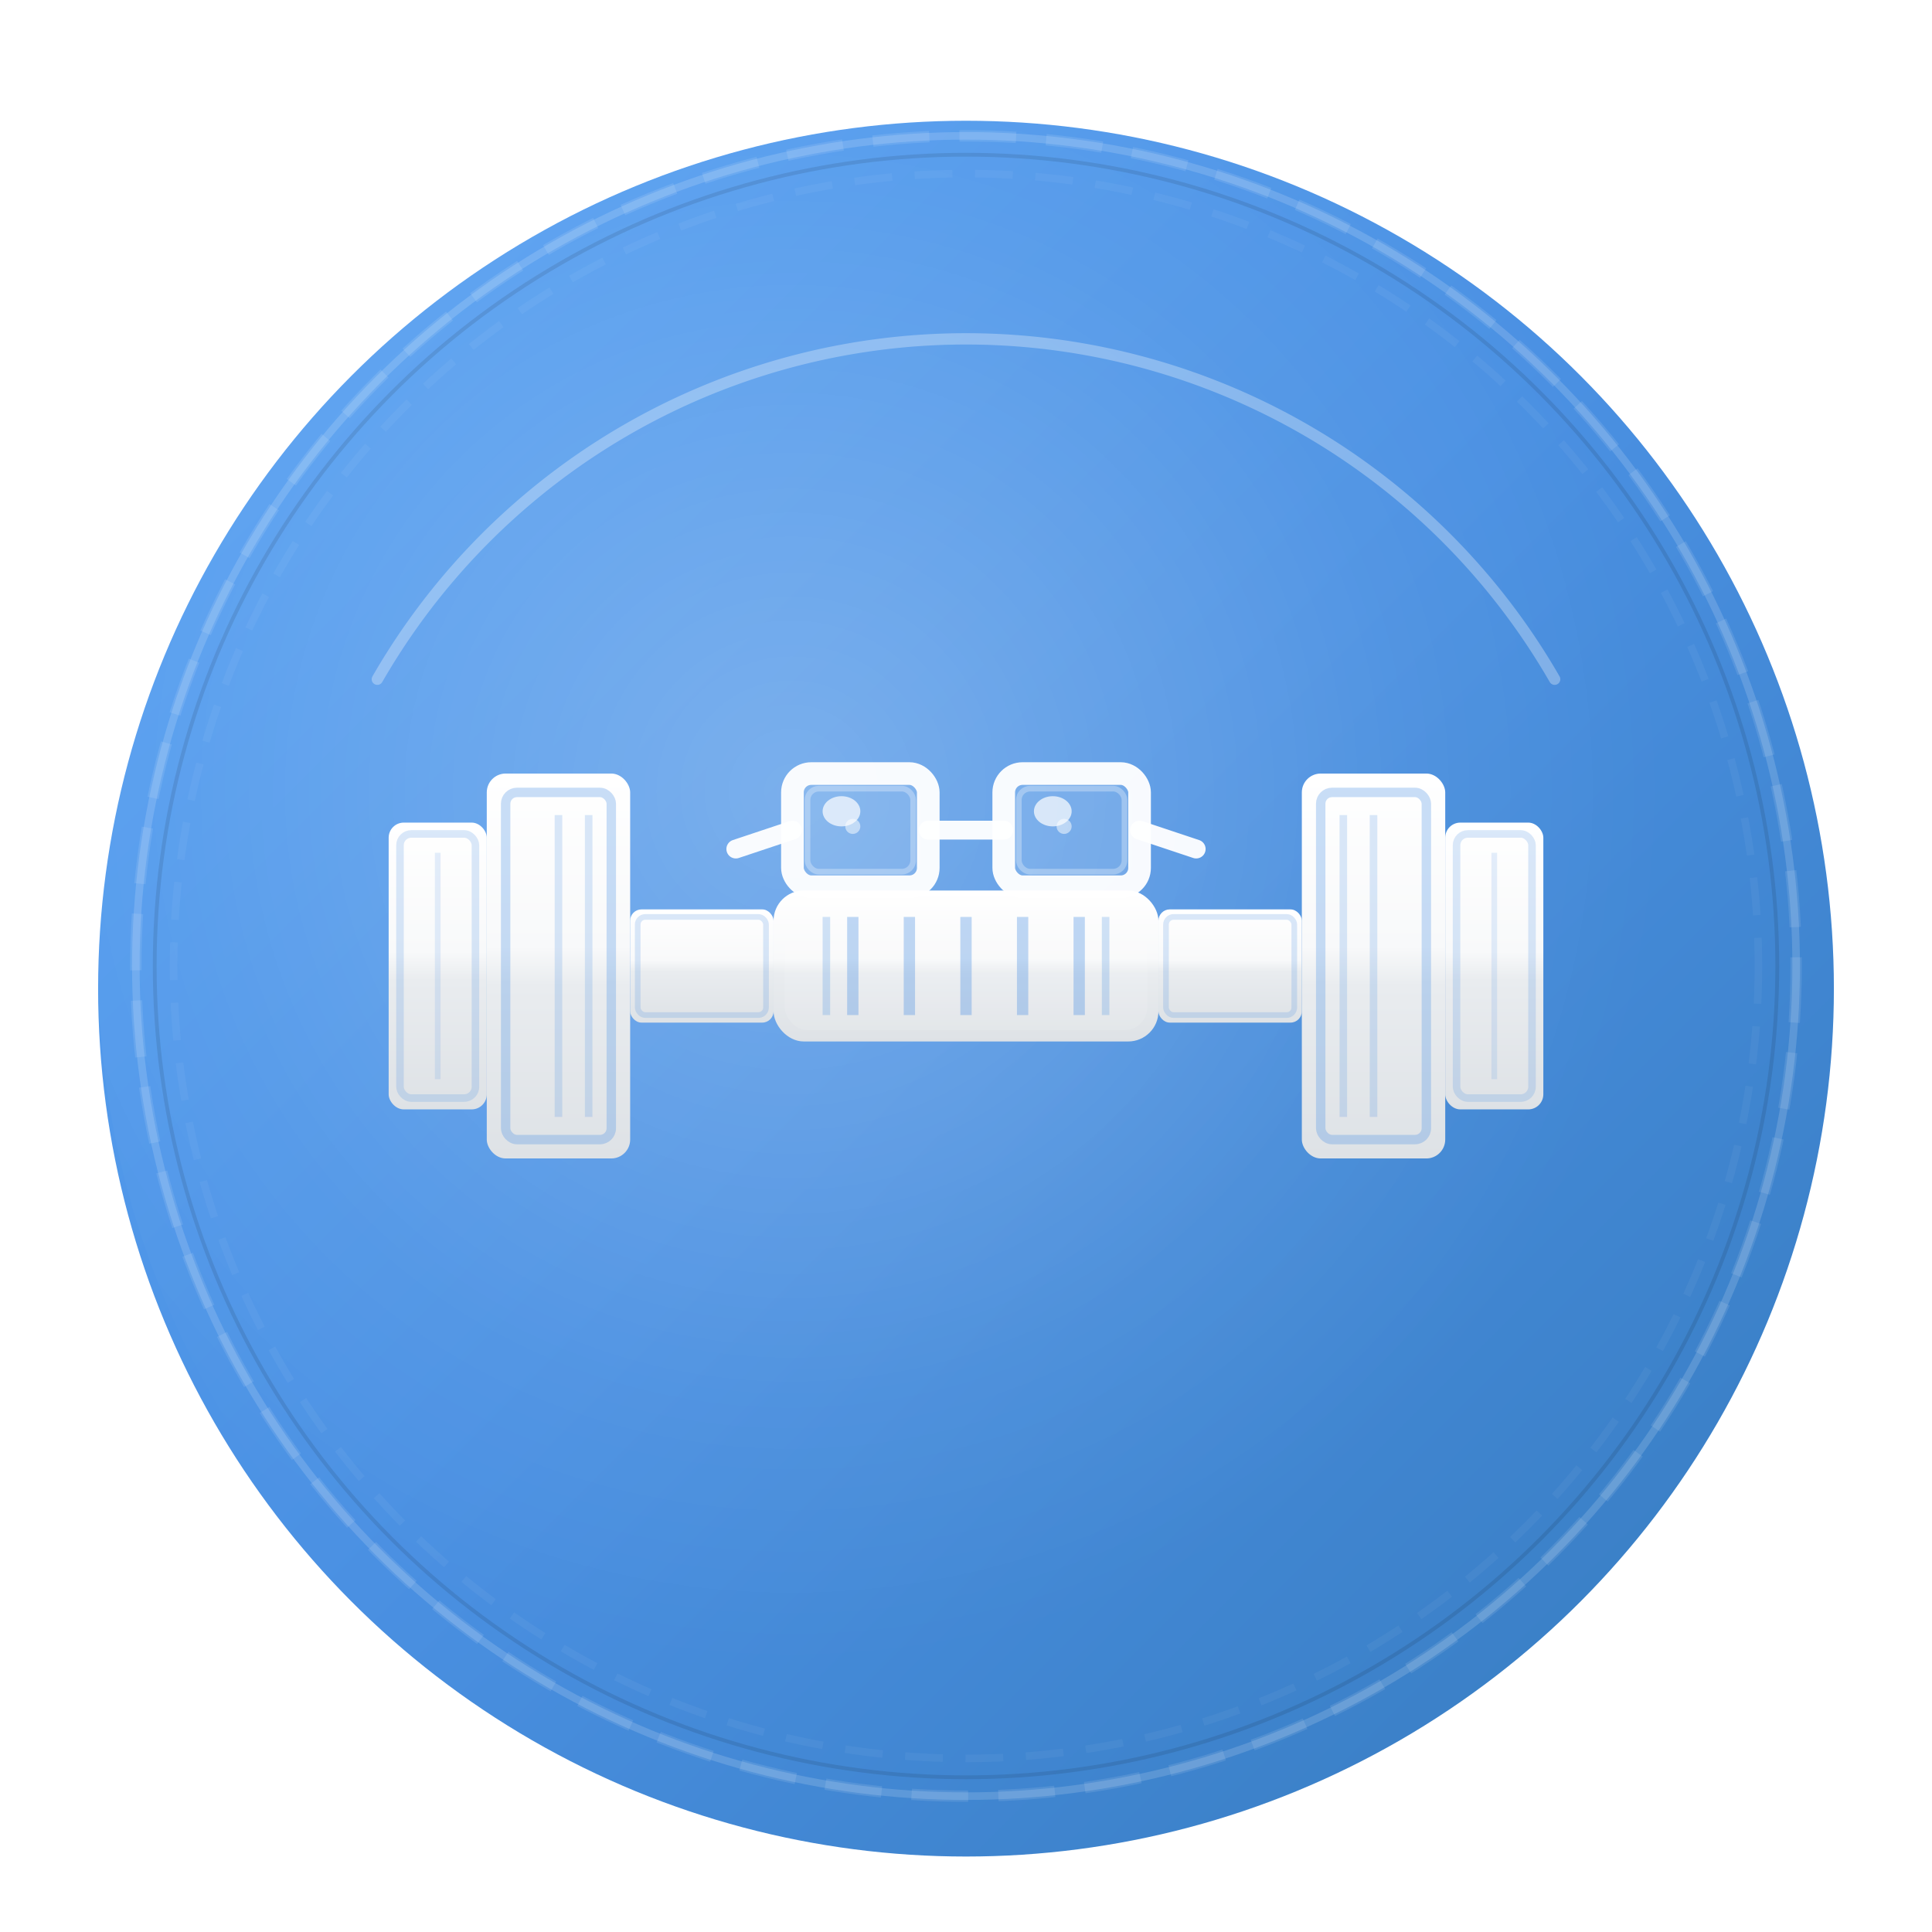<svg xmlns="http://www.w3.org/2000/svg" viewBox="0 0 512 512" width="512" height="512">
  <defs>
    <!-- Background gradient - enhanced -->
    <linearGradient id="bgGradient" x1="0%" y1="0%" x2="100%" y2="100%">
      <stop offset="0%" style="stop-color:#5BA4F5;stop-opacity:1" />
      <stop offset="50%" style="stop-color:#4A90E2;stop-opacity:1" />
      <stop offset="100%" style="stop-color:#357ABD;stop-opacity:1" />
    </linearGradient>

    <!-- Radial highlight overlay -->
    <radialGradient id="radialHighlight" cx="40%" cy="40%">
      <stop offset="0%" style="stop-color:#ffffff;stop-opacity:0.25" />
      <stop offset="70%" style="stop-color:#ffffff;stop-opacity:0.05" />
      <stop offset="100%" style="stop-color:#ffffff;stop-opacity:0" />
    </radialGradient>

    <!-- Metal gradient for weights -->
    <linearGradient id="metalGradient" x1="0%" y1="0%" x2="0%" y2="100%">
      <stop offset="0%" style="stop-color:#ffffff;stop-opacity:1" />
      <stop offset="45%" style="stop-color:#f8f9fa;stop-opacity:1" />
      <stop offset="55%" style="stop-color:#e9ecef;stop-opacity:1" />
      <stop offset="100%" style="stop-color:#dee2e6;stop-opacity:1" />
    </linearGradient>

    <!-- Shadow - enhanced -->
    <filter id="shadow" x="-50%" y="-50%" width="200%" height="200%">
      <feGaussianBlur in="SourceAlpha" stdDeviation="8"/>
      <feOffset dx="0" dy="6" result="offsetblur"/>
      <feComponentTransfer>
        <feFuncA type="linear" slope="0.4"/>
      </feComponentTransfer>
      <feMerge>
        <feMergeNode/>
        <feMergeNode in="SourceGraphic"/>
      </feMerge>
    </filter>

    <!-- Glow - enhanced -->
    <filter id="glow" x="-50%" y="-50%" width="200%" height="200%">
      <feGaussianBlur in="SourceAlpha" stdDeviation="4"/>
      <feOffset dx="0" dy="0"/>
      <feComponentTransfer>
        <feFuncA type="linear" slope="0.5"/>
      </feComponentTransfer>
      <feMerge>
        <feMergeNode/>
        <feMergeNode in="SourceGraphic"/>
      </feMerge>
    </filter>

    <!-- Inner shadow for depth -->
    <filter id="innerShadow">
      <feGaussianBlur in="SourceAlpha" stdDeviation="2"/>
      <feOffset dx="0" dy="2"/>
      <feComposite in2="SourceAlpha" operator="arithmetic" k2="-1" k3="1"/>
      <feColorMatrix type="matrix" values="0 0 0 0 0 0 0 0 0 0 0 0 0 0 0 0 0 0 0.15 0"/>
      <feBlend in2="SourceGraphic" mode="normal"/>
    </filter>
  </defs>

  <!-- Circular background with shadow -->
  <circle cx="256" cy="256" r="230" fill="url(#bgGradient)" filter="url(#shadow)"/>

  <!-- Radial highlight overlay -->
  <circle cx="256" cy="256" r="230" fill="url(#radialHighlight)"/>

  <!-- Multiple inner circles for depth -->
  <circle cx="256" cy="256" r="220" fill="none" stroke="rgba(255,255,255,0.15)" stroke-width="2"/>
  <circle cx="256" cy="256" r="215" fill="none" stroke="rgba(0,0,0,0.1)" stroke-width="1"/>

  <!-- Dumbbell with glasses - high quality -->
  <g transform="translate(256, 256)" filter="url(#glow)">
    <!-- Left outer small weight plate -->
    <rect x="-153" y="-38" width="26" height="76" rx="4" fill="url(#metalGradient)"/>
    <rect x="-150" y="-35" width="20" height="70" rx="3" fill="none" stroke="rgba(74,144,226,0.2)" stroke-width="2"/>
    <line x1="-140" y1="-30" x2="-140" y2="30" stroke="rgba(74,144,226,0.15)" stroke-width="1.5"/>

    <!-- Left inner large weight -->
    <rect x="-127" y="-51" width="38" height="102" rx="5" fill="url(#metalGradient)"/>
    <rect x="-122" y="-46" width="28" height="92" rx="3" fill="none" stroke="rgba(74,144,226,0.3)" stroke-width="2.5"/>
    <line x1="-108" y1="-40" x2="-108" y2="40" stroke="rgba(74,144,226,0.2)" stroke-width="2"/>
    <line x1="-100" y1="-40" x2="-100" y2="40" stroke="rgba(74,144,226,0.2)" stroke-width="2"/>

    <!-- Left connector bar -->
    <rect x="-89" y="-15" width="38" height="30" rx="3" fill="url(#metalGradient)"/>
    <rect x="-87" y="-13" width="34" height="26" rx="2" fill="none" stroke="rgba(74,144,226,0.2)" stroke-width="1.5"/>

    <!-- Center handle with detailed grip -->
    <rect x="-51" y="-20" width="102" height="40" rx="8" fill="url(#metalGradient)"/>
    <rect x="-48" y="-17" width="96" height="34" rx="6" fill="rgba(255,255,255,0.1)"/>

    <!-- Detailed grip lines -->
    <line x1="-30" y1="-13" x2="-30" y2="13" stroke="rgba(74,144,226,0.35)" stroke-width="3"/>
    <line x1="-15" y1="-13" x2="-15" y2="13" stroke="rgba(74,144,226,0.35)" stroke-width="3"/>
    <line x1="0" y1="-13" x2="0" y2="13" stroke="rgba(74,144,226,0.35)" stroke-width="3"/>
    <line x1="15" y1="-13" x2="15" y2="13" stroke="rgba(74,144,226,0.35)" stroke-width="3"/>
    <line x1="30" y1="-13" x2="30" y2="13" stroke="rgba(74,144,226,0.35)" stroke-width="3"/>

    <!-- Extra detail lines -->
    <line x1="-37" y1="-13" x2="-37" y2="13" stroke="rgba(74,144,226,0.25)" stroke-width="2"/>
    <line x1="37" y1="-13" x2="37" y2="13" stroke="rgba(74,144,226,0.25)" stroke-width="2"/>

    <!-- Right connector bar -->
    <rect x="51" y="-15" width="38" height="30" rx="3" fill="url(#metalGradient)"/>
    <rect x="53" y="-13" width="34" height="26" rx="2" fill="none" stroke="rgba(74,144,226,0.2)" stroke-width="1.5"/>

    <!-- Right inner large weight -->
    <rect x="89" y="-51" width="38" height="102" rx="5" fill="url(#metalGradient)"/>
    <rect x="94" y="-46" width="28" height="92" rx="3" fill="none" stroke="rgba(74,144,226,0.3)" stroke-width="2.5"/>
    <line x1="100" y1="-40" x2="100" y2="40" stroke="rgba(74,144,226,0.2)" stroke-width="2"/>
    <line x1="108" y1="-40" x2="108" y2="40" stroke="rgba(74,144,226,0.2)" stroke-width="2"/>

    <!-- Right outer small weight plate -->
    <rect x="127" y="-38" width="26" height="76" rx="4" fill="url(#metalGradient)"/>
    <rect x="130" y="-35" width="20" height="70" rx="3" fill="none" stroke="rgba(74,144,226,0.2)" stroke-width="2"/>
    <line x1="140" y1="-30" x2="140" y2="30" stroke="rgba(74,144,226,0.15)" stroke-width="1.5"/>

    <!-- High-quality nerdy glasses -->
    <g transform="translate(0, -5)">
      <!-- Left lens frame -->
      <rect x="-46" y="-46" width="36" height="30" rx="5" fill="none" stroke="#ffffff" stroke-width="6" opacity="0.95"/>
      <rect x="-44" y="-44" width="32" height="26" rx="4" fill="rgba(255,255,255,0.12)"/>

      <!-- Left lens inner detail -->
      <rect x="-42" y="-42" width="28" height="22" rx="3" fill="none" stroke="rgba(255,255,255,0.3)" stroke-width="1.5"/>

      <!-- Bridge -->
      <line x1="-10" y1="-31" x2="10" y2="-31" stroke="#ffffff" stroke-width="5" opacity="0.95" stroke-linecap="round"/>

      <!-- Right lens frame -->
      <rect x="10" y="-46" width="36" height="30" rx="5" fill="none" stroke="#ffffff" stroke-width="6" opacity="0.95"/>
      <rect x="12" y="-44" width="32" height="26" rx="4" fill="rgba(255,255,255,0.12)"/>

      <!-- Right lens inner detail -->
      <rect x="14" y="-42" width="28" height="22" rx="3" fill="none" stroke="rgba(255,255,255,0.3)" stroke-width="1.5"/>

      <!-- Left temple/arm -->
      <line x1="-46" y1="-31" x2="-61" y2="-26" stroke="#ffffff" stroke-width="5" opacity="0.95" stroke-linecap="round"/>

      <!-- Right temple/arm -->
      <line x1="46" y1="-31" x2="61" y2="-26" stroke="#ffffff" stroke-width="5" opacity="0.95" stroke-linecap="round"/>

      <!-- Enhanced lens glare/reflections -->
      <ellipse cx="-33" cy="-36" rx="5" ry="4" fill="#ffffff" opacity="0.7"/>
      <circle cx="-30" cy="-32" r="2" fill="#ffffff" opacity="0.5"/>
      <ellipse cx="23" cy="-36" rx="5" ry="4" fill="#ffffff" opacity="0.7"/>
      <circle cx="26" cy="-32" r="2" fill="#ffffff" opacity="0.5"/>
    </g>
  </g>

  <!-- Subtle shine effects -->
  <circle cx="256" cy="256" r="220" fill="none" stroke="rgba(255,255,255,0.25)" stroke-width="3" opacity="0.4" stroke-dasharray="15,8"/>
  <circle cx="256" cy="256" r="210" fill="none" stroke="rgba(255,255,255,0.15)" stroke-width="2" opacity="0.3" stroke-dasharray="10,6"/>

  <!-- Top highlight arc -->
  <path d="M 100,180 A 180,180 0 0,1 412,180" fill="none" stroke="rgba(255,255,255,0.3)" stroke-width="3" stroke-linecap="round"/>
</svg>
